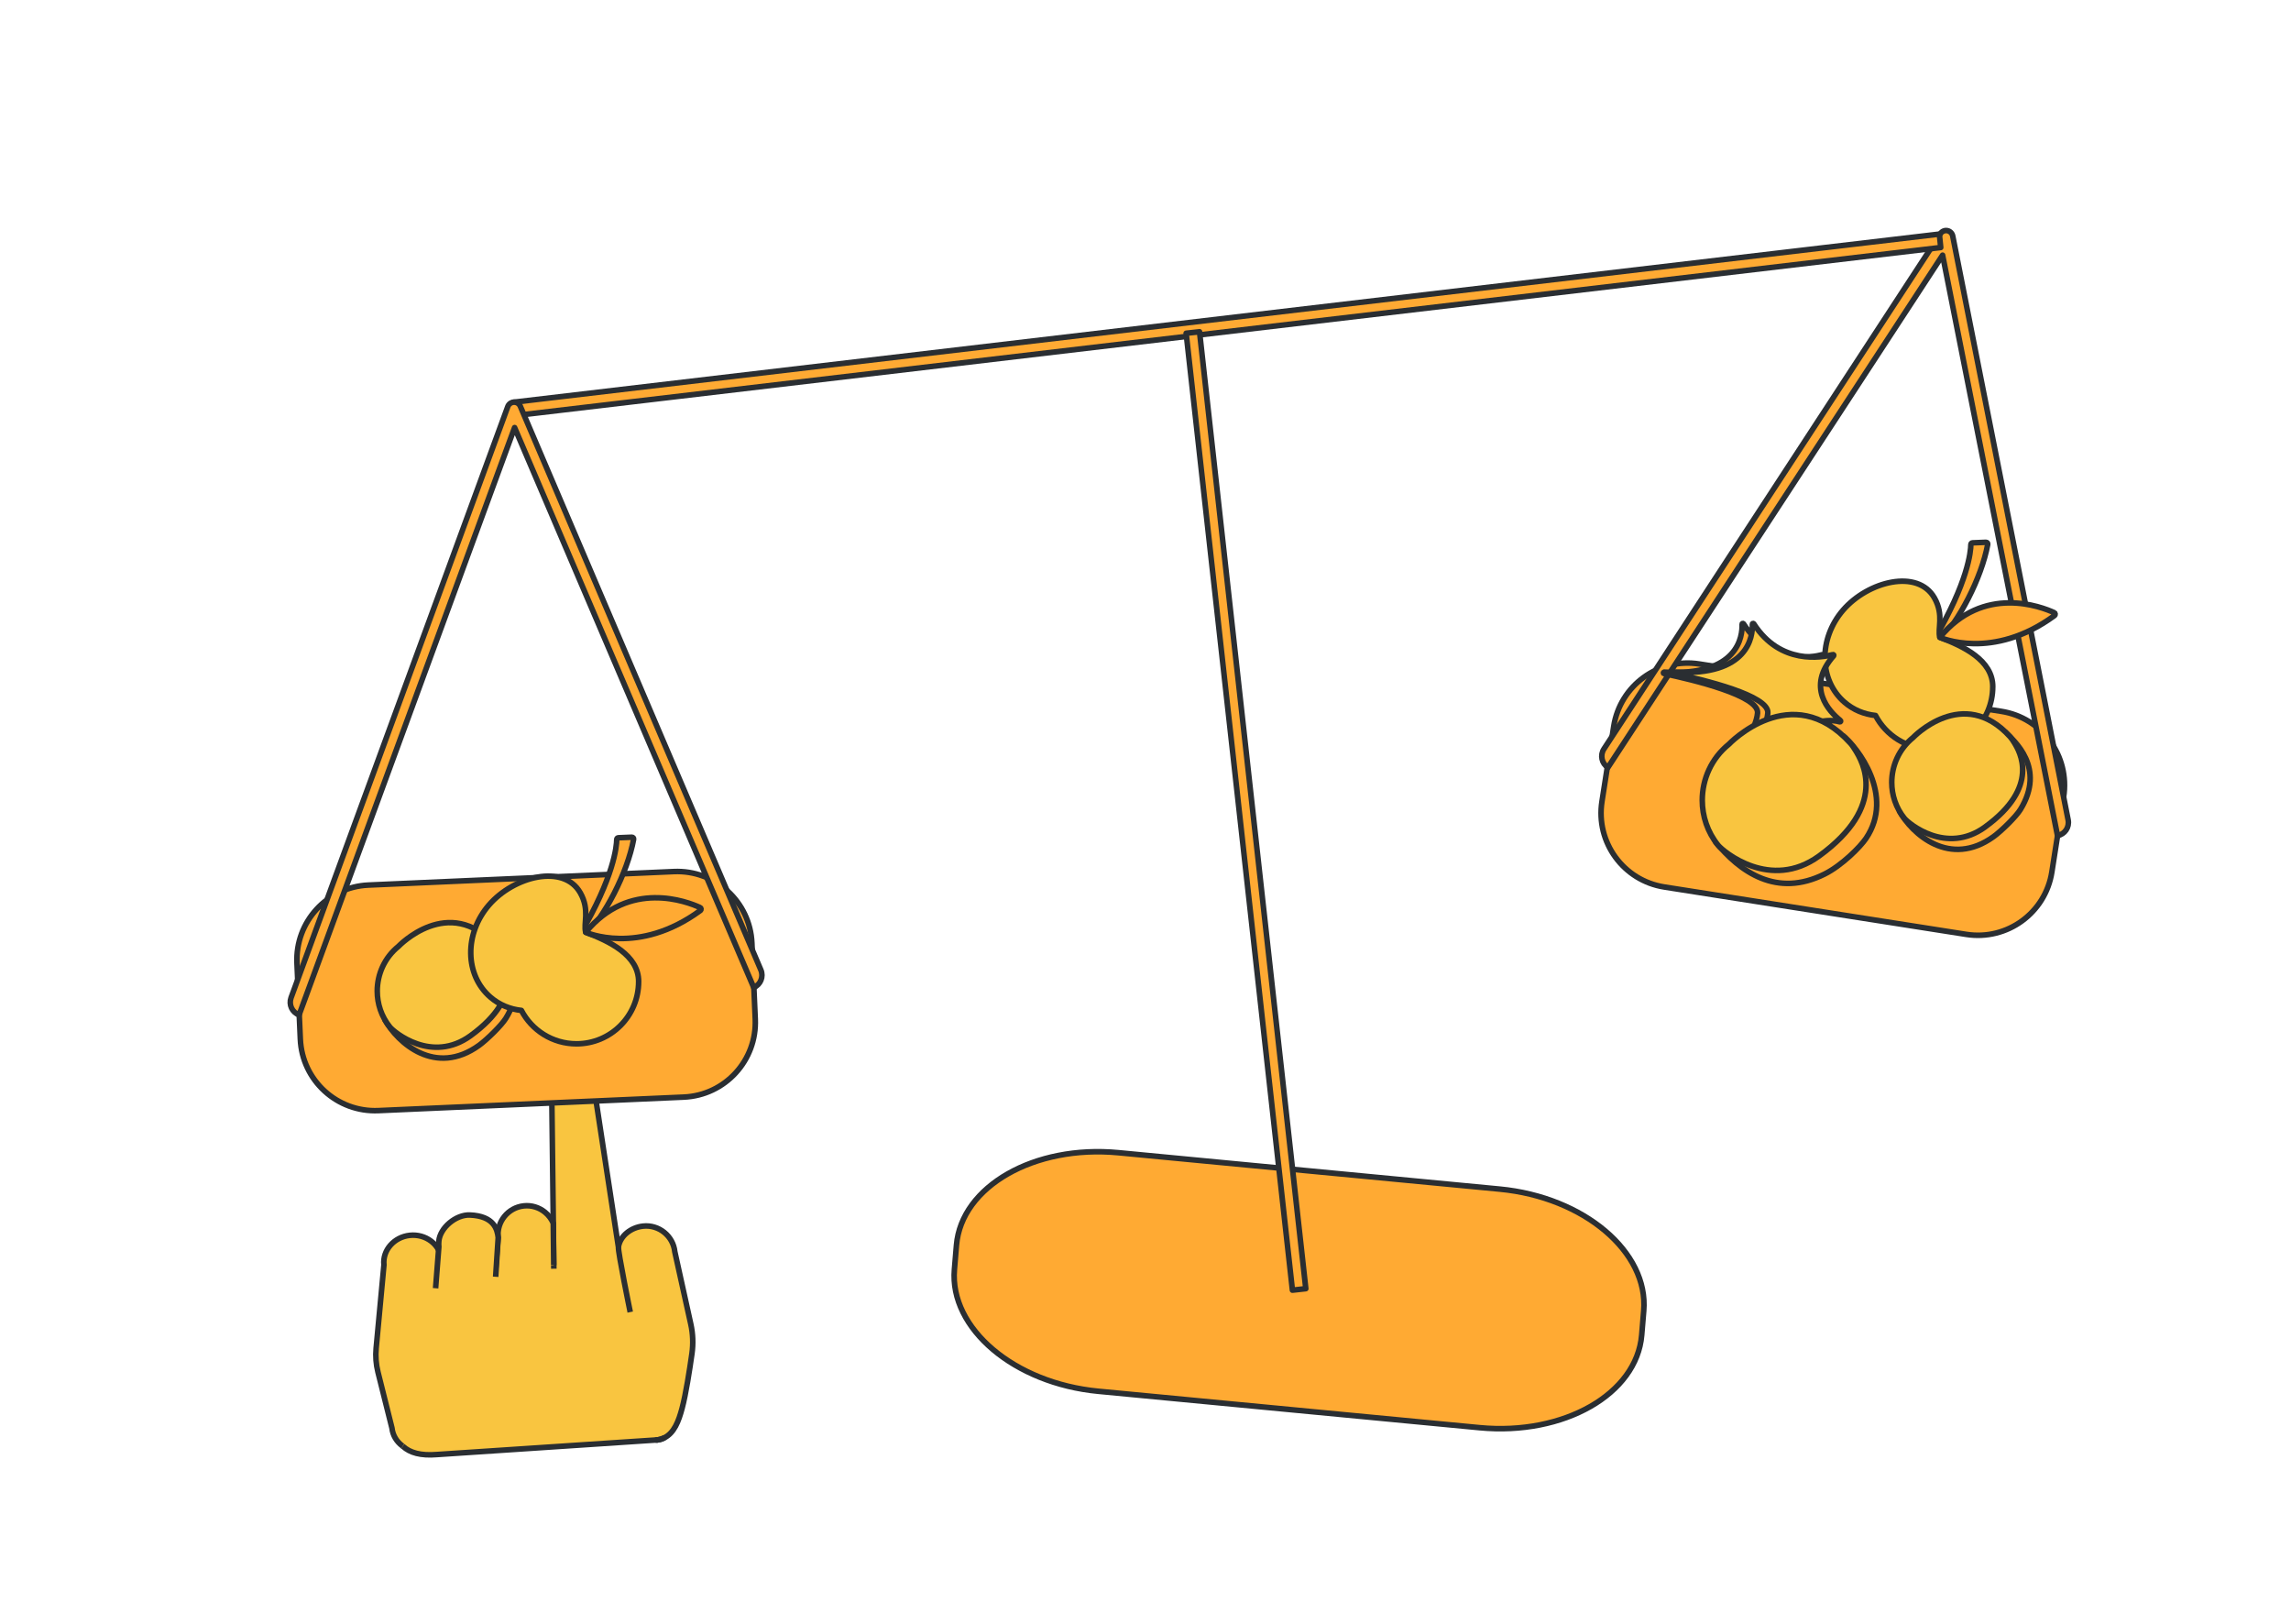 <svg width="206" height="146" viewBox="0 0 206 146" fill="none" xmlns="http://www.w3.org/2000/svg">
<path d="M179.951 63.957L152.791 59.697C149.12 59.122 145.678 61.632 145.102 65.304L144.044 72.059C143.468 75.731 145.978 79.174 149.649 79.75L176.808 84.01C180.479 84.585 183.921 82.075 184.497 78.403L185.555 71.648C186.131 67.976 183.621 64.532 179.951 63.957Z" fill="#FFAA33" stroke="#2A2E32" stroke-width="0.5" stroke-linejoin="round"/>
<path d="M133.05 128.362L98.76 125.089C91.195 124.368 85.37 119.44 85.818 114.142L86.001 111.96C86.446 106.662 93.001 102.918 100.567 103.639L134.857 106.912C142.422 107.633 148.247 112.561 147.799 117.859L147.616 120.042C147.17 125.34 140.615 129.083 133.05 128.362Z" fill="#FFAA33" stroke="#2A2E32" stroke-width="0.5" stroke-linejoin="round"/>
<path d="M185.004 75.13L174.673 22.942L144.578 69.004C144.016 68.643 143.858 67.893 144.223 67.335L174.478 21.006C174.612 20.796 174.86 20.691 175.104 20.738C175.347 20.786 175.537 20.976 175.583 21.22L185.961 73.719C186.09 74.375 185.662 75.008 185.007 75.13H185.004Z" fill="#FFAA33" stroke="#2A2E32" stroke-width="0.5" stroke-linejoin="round"/>
<path d="M46.227 36.765L174.442 21.651" stroke="#2A2E32" stroke-width="0.5" stroke-linejoin="round"/>
<path d="M46.29 37.367L46.166 36.164L174.381 21.047L174.505 22.253L46.29 37.367Z" fill="#FFAA33" stroke="#2A2E32" stroke-width="0.5" stroke-linejoin="round"/>
<path d="M36.213 130.024C36.213 130.024 36.218 130.028 36.22 130.031C36.861 130.618 37.822 130.896 39.293 130.776L59.029 129.466L59.104 129.461C59.321 129.432 59.516 129.373 59.694 129.29C60.624 128.857 61.028 127.758 61.332 126.618C61.668 125.369 62.012 123.15 62.216 121.715C62.343 120.826 62.309 119.925 62.114 119.048L60.677 112.544C60.602 111.835 60.244 111.221 59.728 110.803C59.212 110.386 58.535 110.164 57.826 110.24C56.742 110.354 55.761 111.105 55.603 112.125C55.544 112.5 55.547 112.756 55.523 113.092C55.501 113.372 55.442 114.098 55.442 114.098L51.093 111.146L43.477 112.31L35.675 113.043L35.74 114.563" fill="#F9C540"/>
<path d="M36.213 130.024C36.213 130.024 36.218 130.028 36.22 130.031C36.861 130.618 37.822 130.896 39.293 130.776L59.029 129.466L59.104 129.461C59.321 129.432 59.516 129.373 59.694 129.29C60.624 128.857 61.028 127.758 61.332 126.618C61.668 125.369 62.012 123.15 62.216 121.715C62.343 120.826 62.309 119.925 62.114 119.048L60.677 112.544C60.602 111.835 60.244 111.221 59.728 110.803C59.212 110.386 58.535 110.164 57.826 110.24C56.742 110.354 55.761 111.105 55.603 112.125C55.544 112.5 55.547 112.756 55.523 113.092C55.501 113.372 55.442 114.098 55.442 114.098L51.093 111.146L43.477 112.31L35.675 113.043L35.74 114.563" stroke="#2A2E32" stroke-width="0.5" stroke-linejoin="round"/>
<path d="M49.798 114.071L49.752 109.972L49.627 99.512C49.511 98.416 50.312 97.425 51.407 97.308C51.955 97.249 52.479 97.422 52.878 97.744C53.278 98.068 53.555 98.54 53.614 99.091L55.608 112.125C55.557 112.544 56.669 117.969 56.669 117.969" fill="#F9C540"/>
<path d="M49.798 114.071L49.752 109.972L49.627 99.512C49.511 98.416 50.312 97.425 51.407 97.308C51.955 97.249 52.479 97.422 52.878 97.744C53.278 98.068 53.555 98.54 53.614 99.091L55.608 112.125C55.557 112.544 56.669 117.969 56.669 117.969" stroke="#2A2E32" stroke-width="0.5" stroke-linejoin="round"/>
<path d="M44.536 114.537L44.733 112.04L44.792 111.273C44.641 109.853 45.678 108.571 47.098 108.42C47.804 108.345 48.481 108.566 48.997 108.983C49.319 109.246 49.579 109.582 49.747 109.972L49.791 113.752" fill="#F9C540"/>
<path d="M44.536 114.537L44.733 112.04L44.792 111.273C44.641 109.853 45.678 108.571 47.098 108.42C47.804 108.345 48.481 108.566 48.997 108.983C49.319 109.246 49.579 109.582 49.747 109.972L49.791 113.752" stroke="#2A2E32" stroke-width="0.5" stroke-linejoin="round"/>
<path d="M36.213 130.024C36.213 130.024 36.189 130.009 36.179 129.999C35.665 129.617 35.315 129.052 35.244 128.397L33.985 123.364C33.81 122.663 33.754 121.937 33.822 121.216L34.523 113.723C34.385 112.413 35.432 111.219 36.846 111.068C37.555 110.993 38.23 111.192 38.741 111.575C39.13 111.865 39.428 112.259 39.578 112.72C39.559 112.873 39.559 113.031 39.578 113.19L39.354 115.584" fill="#F9C540"/>
<path d="M36.213 130.024C36.213 130.024 36.189 130.009 36.179 129.999C35.665 129.617 35.315 129.052 35.244 128.397L33.985 123.364C33.81 122.663 33.754 121.937 33.822 121.216L34.523 113.723C34.385 112.413 35.432 111.219 36.846 111.068C37.555 110.993 38.23 111.192 38.741 111.575C39.13 111.865 39.428 112.259 39.578 112.72C39.559 112.873 39.559 113.031 39.578 113.19L39.354 115.584" stroke="#2A2E32" stroke-width="0.5" stroke-linejoin="round"/>
<path d="M59.106 129.463C59.081 129.468 59.056 129.471 59.029 129.473V129.466L59.106 129.461V129.463Z" fill="#F9C540" stroke="#2A2E32" stroke-width="0.5" stroke-linejoin="round"/>
<path d="M39.167 115.825L39.459 112.098C39.442 111.928 39.44 111.757 39.459 111.592C39.566 110.388 40.991 109.192 42.245 109.241C44.449 109.329 44.721 110.561 44.797 111.273L44.568 114.795" fill="#F9C540"/>
<path d="M39.167 115.825L39.459 112.098C39.442 111.928 39.44 111.757 39.459 111.592C39.566 110.388 40.991 109.192 42.245 109.241C44.449 109.329 44.721 110.561 44.797 111.273L44.568 114.795" stroke="#2A2E32" stroke-width="0.5" stroke-linejoin="round"/>
<path d="M59.693 129.293C59.528 129.383 59.352 129.439 59.17 129.458L59.106 129.463C59.323 129.434 59.518 129.376 59.696 129.293H59.693Z" fill="#F9C540" stroke="#2A2E32" stroke-width="0.5" stroke-linejoin="round"/>
<path d="M60.591 78.362L33.127 79.576C29.415 79.74 26.538 82.883 26.702 86.597L27.004 93.427C27.168 97.141 30.31 100.018 34.022 99.854L61.487 98.64C65.199 98.476 68.075 95.332 67.911 91.619L67.609 84.788C67.445 81.075 64.303 78.198 60.591 78.362Z" fill="#FFAA33" stroke="#2A2E32" stroke-width="0.5" stroke-linejoin="round"/>
<path d="M107.256 29.901L116.808 115.937" stroke="#2A2E32" stroke-width="0.5" stroke-linejoin="round"/>
<path d="M107.858 29.829L106.655 29.963L116.211 115.998L117.414 115.864L107.858 29.829Z" fill="#FFAA33" stroke="#2A2E32" stroke-width="0.5" stroke-linejoin="round"/>
<path d="M26.895 91.248C26.267 91.023 25.943 90.332 26.172 89.703L45.657 36.561C45.742 36.325 45.961 36.166 46.212 36.159C46.473 36.154 46.692 36.3 46.787 36.532L68.414 87.207C68.677 87.82 68.388 88.529 67.772 88.785L46.271 38.444L26.895 91.245V91.248Z" fill="#FFAA33" stroke="#2A2E32" stroke-width="0.5" stroke-linejoin="round"/>
<path d="M173.912 57.509L174.297 57.709C176.111 55.916 178.171 51.989 178.733 48.937C178.75 48.84 178.673 48.755 178.575 48.757L177.36 48.806C177.28 48.808 177.214 48.874 177.214 48.954C177.204 49.588 176.966 52.321 173.915 57.509H173.912Z" fill="#FFAA33" stroke="#2A2E32" stroke-width="0.5" stroke-linejoin="round"/>
<path d="M179.182 61.742C179.182 64.831 176.681 67.333 173.596 67.333C171.443 67.333 169.573 66.115 168.641 64.329C167.625 64.222 166.656 63.83 165.857 63.141C163.551 61.153 163.493 57.441 165.726 54.852C167.959 52.262 172.439 51.115 173.939 53.76C174.818 55.309 174.2 56.542 174.426 57.304C176.537 58.103 179.184 59.35 179.184 61.742H179.182Z" fill="#F9C540" stroke="#2A2E32" stroke-width="0.5" stroke-linejoin="round"/>
<path d="M184.709 55.083C183.562 54.554 178.342 52.528 174.424 57.307C174.424 57.307 179.143 59.453 184.736 55.346C184.831 55.278 184.814 55.132 184.709 55.083Z" fill="#FFAA33" stroke="#2A2E32" stroke-width="0.5" stroke-linejoin="round"/>
<path d="M149.644 60.429C149.559 60.425 149.539 60.549 149.624 60.566C152.286 61.126 158.152 62.541 158.035 64.1C157.925 65.593 156.111 68.2 155.176 69.449C155.125 69.517 155.218 69.598 155.278 69.542C156.971 67.983 161.59 64.069 164.497 64.899C164.57 64.921 164.621 64.826 164.561 64.78C163.548 63.969 161.456 61.781 163.949 58.968C163.996 58.917 163.949 58.836 163.881 58.856C162.91 59.112 159.162 59.811 156.771 56.086C156.732 56.028 156.642 56.055 156.644 56.125C156.681 57.182 156.328 60.817 149.639 60.429H149.644Z" fill="#FFAA33" stroke="#2A2E32" stroke-width="0.5" stroke-linejoin="round"/>
<path d="M150.567 60.429C150.481 60.425 150.462 60.549 150.547 60.566C153.209 61.126 159.075 62.541 158.958 64.1C158.841 65.659 157.034 68.2 156.099 69.449C156.048 69.517 156.14 69.598 156.201 69.542C157.894 67.983 162.513 64.069 165.42 64.899C165.493 64.921 165.544 64.826 165.483 64.78C164.471 63.969 162.379 61.781 164.872 58.968C164.919 58.917 164.872 58.836 164.804 58.856C163.833 59.112 160.085 59.811 157.694 56.086C157.655 56.028 157.565 56.055 157.567 56.125C157.604 57.182 157.251 60.817 150.562 60.429H150.567Z" fill="#F9C540" stroke="#2A2E32" stroke-width="0.5" stroke-linejoin="round"/>
<path d="M180.268 65.796C181.109 66.595 183.975 69.023 181.669 72.784C181.274 73.427 179.94 74.728 179.258 75.22C175.333 78.05 171.936 75.013 170.76 72.879" fill="#FFAA33"/>
<path d="M180.268 65.796C181.109 66.595 183.975 69.023 181.669 72.784C181.274 73.427 179.94 74.728 179.258 75.22C175.333 78.05 171.936 75.013 170.76 72.879" stroke="#2A2E32" stroke-width="0.5" stroke-linejoin="round"/>
<path d="M178.495 74.353C174.999 76.888 171.607 74.034 171.239 73.578C170.472 72.628 170.1 71.483 170.1 70.343C170.1 68.836 170.752 67.338 172.011 66.319C172.011 66.319 176.521 61.572 180.745 66.244C180.884 66.397 180.994 66.57 181.098 66.741C181.627 67.581 183.47 70.745 178.495 74.35V74.353Z" fill="#F9C540" stroke="#2A2E32" stroke-width="0.5" stroke-linejoin="round"/>
<path d="M165.69 66.122C167.026 67.194 170.387 71.525 167.789 75.376C167.263 76.158 165.604 77.817 164.065 78.586C159.775 80.735 156.449 78.411 154.221 75.646" fill="#FFAA33"/>
<path d="M165.69 66.122C167.026 67.194 170.387 71.525 167.789 75.376C167.263 76.158 165.604 77.817 164.065 78.586C159.775 80.735 156.449 78.411 154.221 75.646" stroke="#2A2E32" stroke-width="0.5" stroke-linejoin="round"/>
<path d="M163.566 76.964C159.193 80.135 154.946 76.564 154.486 75.997C153.527 74.808 153.062 73.376 153.062 71.949C153.062 70.061 153.88 68.188 155.455 66.914C155.455 66.914 161.097 60.975 166.381 66.819C166.554 67.009 166.69 67.228 166.824 67.44C167.484 68.49 169.79 72.448 163.569 76.962L163.566 76.964Z" fill="#F9C540" stroke="#2A2E32" stroke-width="0.5" stroke-linejoin="round"/>
<path d="M44.089 84.561C44.929 85.36 47.795 87.789 45.489 91.549C45.094 92.193 43.76 93.493 43.078 93.985C39.153 96.816 35.756 93.778 34.58 91.645" fill="#FFAA33"/>
<path d="M44.089 84.561C44.929 85.36 47.795 87.789 45.489 91.549C45.094 92.193 43.76 93.493 43.078 93.985C39.153 96.816 35.756 93.778 34.58 91.645" stroke="#2A2E32" stroke-width="0.5" stroke-linejoin="round"/>
<path d="M42.316 93.118C38.819 95.654 35.427 92.799 35.059 92.344C34.292 91.394 33.92 90.249 33.92 89.109C33.92 87.601 34.572 86.103 35.831 85.085C35.831 85.085 40.341 80.338 44.566 85.009C44.705 85.163 44.814 85.336 44.919 85.506C45.447 86.347 47.291 89.511 42.316 93.116V93.118Z" fill="#F9C540" stroke="#2A2E32" stroke-width="0.5" stroke-linejoin="round"/>
<path d="M52.153 84.025L52.538 84.225C54.352 82.432 56.412 78.506 56.975 75.454C56.992 75.356 56.914 75.271 56.816 75.273L55.601 75.322C55.521 75.325 55.455 75.39 55.455 75.471C55.445 76.104 55.207 78.837 52.156 84.025H52.153Z" fill="#FFAA33" stroke="#2A2E32" stroke-width="0.5" stroke-linejoin="round"/>
<path d="M57.423 88.259C57.423 91.347 54.922 93.849 51.837 93.849C49.684 93.849 47.814 92.631 46.882 90.846C45.866 90.739 44.897 90.346 44.099 89.657C41.793 87.669 41.734 83.957 43.967 81.368C46.2 78.779 50.68 77.631 52.18 80.277C53.059 81.826 52.441 83.058 52.667 83.821C54.779 84.62 57.425 85.867 57.425 88.259H57.423Z" fill="#F9C540" stroke="#2A2E32" stroke-width="0.5" stroke-linejoin="round"/>
<path d="M62.95 81.597C61.804 81.068 56.583 79.042 52.665 83.821C52.665 83.821 57.384 85.967 62.977 81.86C63.072 81.792 63.055 81.646 62.95 81.597Z" fill="#FFAA33" stroke="#2A2E32" stroke-width="0.5" stroke-linejoin="round"/>
</svg>
